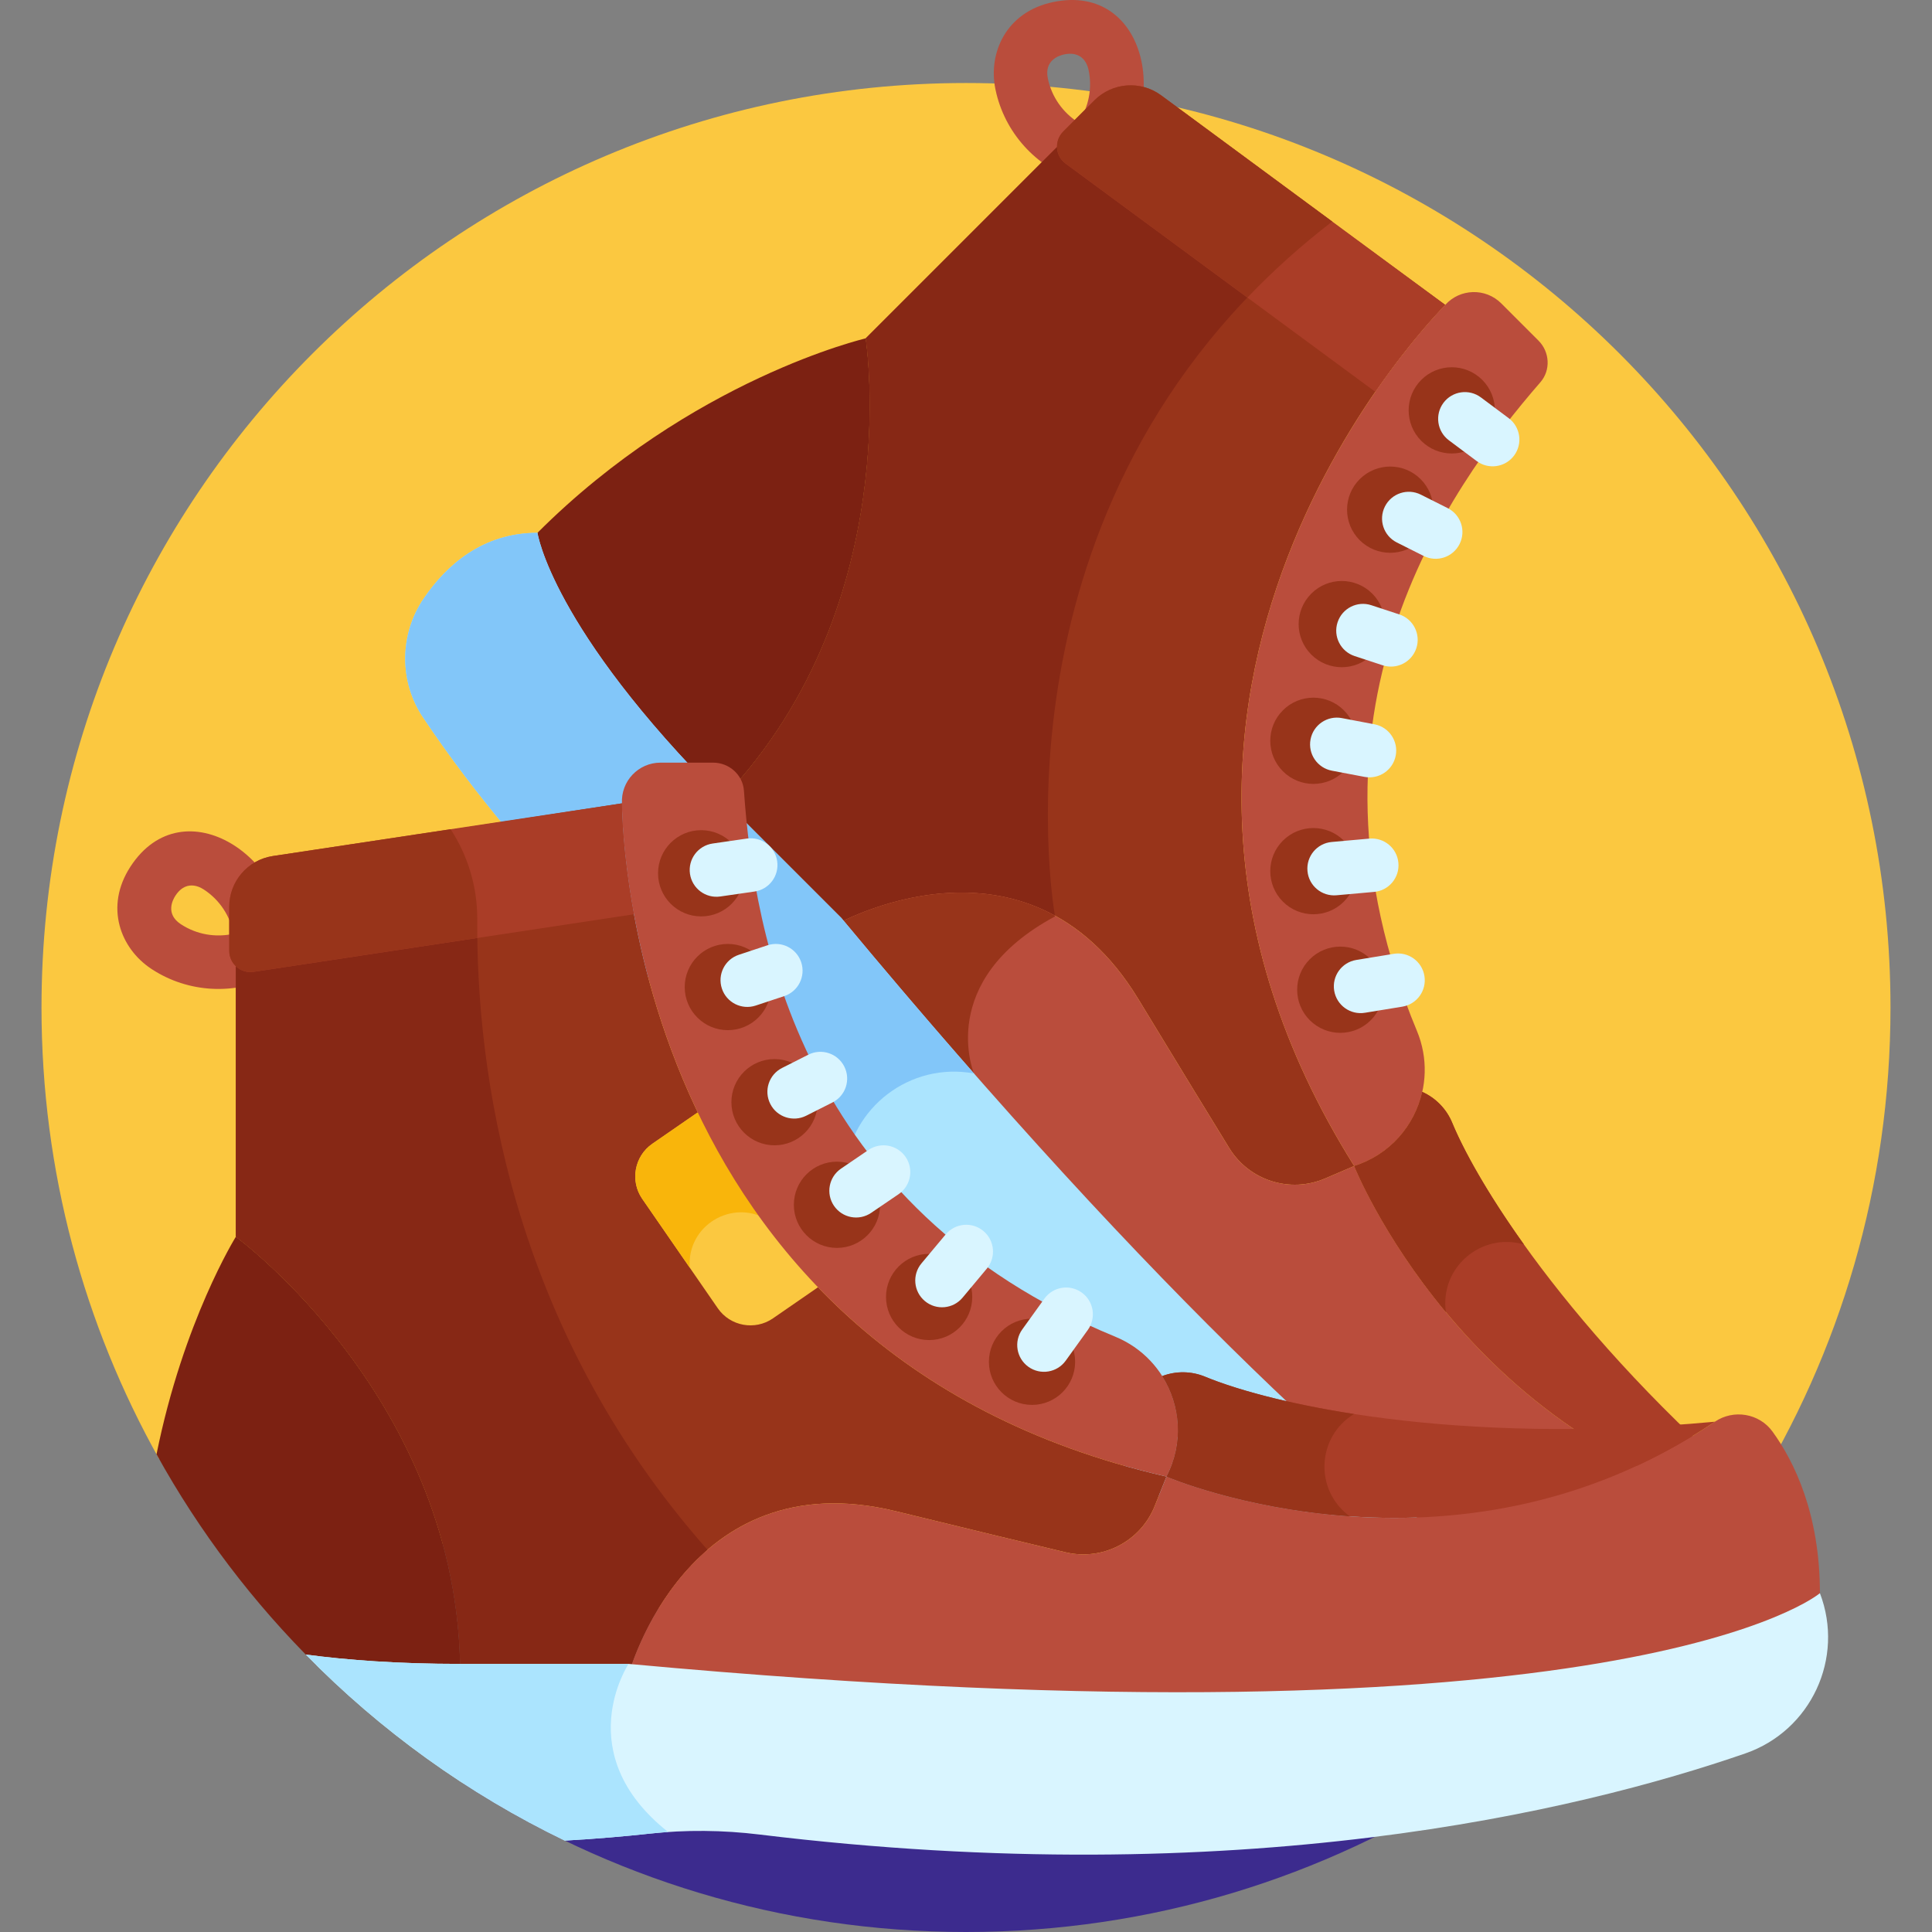 <svg width="511" height="511" viewBox="0 0 511 511" fill="none" xmlns="http://www.w3.org/2000/svg">
<rect x="0" y="0" width="511" height="511" fill="#808080" stroke="none"/>
<g clip-path="url(#clip0)">
<path d="M255.5 21.957C120.456 21.957 10.978 131.434 10.978 266.479C10.978 309.835 22.277 350.545 42.07 385.855L368.069 483.589C446.466 442.86 500.022 360.927 500.022 266.479C500.022 131.434 390.548 21.957 255.5 21.957Z" fill="#FBC840"/>
<path d="M122.53 471.702C160.806 496.556 206.463 511 255.5 511C304.537 511 350.198 496.556 388.474 471.702H122.53Z" fill="#3C2B8E"/>
<path d="M263.321 23.782L263.25 23.434C261.379 14.054 266.018 3.185 278.514 0.55C303.582 -4.733 310.693 29.263 291.777 46.284C289.89 47.98 287.243 48.538 284.833 47.746C273.979 44.183 265.695 35.037 263.321 23.782ZM281.434 14.401C280.182 14.666 276.182 15.895 277.13 20.663L277.165 20.838C278.186 25.665 281.141 29.813 285.227 32.398C287.917 28.394 288.95 23.411 287.94 18.608C287.886 18.526 287.231 13.177 281.434 14.401Z" fill="#BA4D3C"/>
<path d="M382.248 80.643L308.311 26.425C302.911 22.464 295.434 23.037 290.697 27.77L228.974 89.493C228.974 89.493 240.292 162.117 189.064 213.344L220.541 244.822C220.541 244.822 271.461 215.504 301.087 264.264C312.56 283.149 320.147 295.555 325.137 303.664C330.42 312.256 341.2 315.672 350.471 311.699L358.178 308.397C279.176 182.483 382.248 80.643 382.248 80.643Z" fill="#98341A"/>
<path d="M308.311 26.425C302.911 22.464 295.434 23.037 290.697 27.77L228.974 89.493C228.974 89.493 240.292 162.117 189.064 213.344L220.541 244.822C220.541 244.822 251.375 227.075 279.017 242.179C278.155 237.157 260.779 129.002 352.276 58.663L308.311 26.425Z" fill="#872815"/>
<path d="M382.248 80.643L307.079 25.189C301.679 21.228 294.198 21.801 289.461 26.534L281.211 34.788C278.786 37.212 279.087 41.228 281.847 43.263L363.753 103.633C373.889 88.908 382.248 80.643 382.248 80.643Z" fill="#AA3D27"/>
<path d="M307.079 25.189C301.679 21.232 294.198 21.801 289.461 26.538L281.211 34.788C278.786 37.212 279.087 41.228 281.847 43.263L329.929 78.706C336.568 71.758 344.003 65.017 352.365 58.596L307.079 25.189Z" fill="#98341A"/>
<path d="M374.755 272.635C340.088 189.536 382.56 129.711 407.426 101.095C410.197 97.902 409.905 93.076 406.915 90.086L397.075 80.246C392.93 76.101 386.162 76.284 382.252 80.647C382.252 80.647 279.176 182.487 358.178 308.397C373.164 303.691 380.802 287.134 374.755 272.635Z" fill="#BA4D3C"/>
<path d="M479.936 413.34C480.883 407.422 476.887 401.831 471 400.693C388.595 384.72 358.178 308.397 358.178 308.397L350.47 311.703C341.2 315.675 330.42 312.256 325.137 303.668C320.147 295.555 312.56 283.153 301.087 264.264C271.461 215.504 220.541 244.822 220.541 244.822C390.271 449.121 458.579 452.412 458.579 452.412C473.464 437.527 478.4 422.927 479.936 413.34Z" fill="#BA4D3C"/>
<path d="M279.055 242.381C279.055 242.381 279.04 242.299 279.02 242.179C251.379 227.075 220.541 244.822 220.541 244.822C232.307 258.986 243.586 272.178 254.389 284.479L257.605 283.921C257.605 283.921 247.364 259.391 279.055 242.381Z" fill="#98341A"/>
<path d="M228.978 89.493C228.978 89.493 182.892 100.191 142.155 140.927C142.155 140.927 143.8 168.081 189.064 213.344C240.291 162.116 228.978 89.493 228.978 89.493Z" fill="#7C2112"/>
<path d="M358.178 308.397C358.178 308.397 388.595 384.72 471 400.693C417.64 356.432 391.308 314.42 384.088 296.946C382.572 293.282 379.718 290.393 376.178 288.798C374.174 297.718 367.644 305.426 358.178 308.397Z" fill="#AA3D27"/>
<path d="M403.071 329.157C393.188 315.336 387.039 304.093 384.088 296.946C382.572 293.282 379.718 290.393 376.178 288.798C374.17 297.722 367.644 305.426 358.178 308.397C358.178 308.397 365.429 326.584 382.435 347.055C380.743 335.231 391.808 325.859 403.071 329.157Z" fill="#98341A"/>
<path d="M458.579 452.412C458.579 452.412 392.275 447.118 222.541 242.822L191.064 211.344C145.801 166.081 142.155 140.927 142.155 140.927C127.645 140.927 118.093 149.485 112.12 158.218C105.629 167.711 105.5 180.222 111.902 189.773C140.226 232.05 176.615 263.96 194.592 278.385C202.241 284.525 209.114 291.551 215.161 299.274C293.866 399.831 372.658 448.003 414.65 468.42C431.188 476.459 451.09 469.203 458.579 452.412Z" fill="#ABE4FE"/>
<path d="M257.605 283.921C246.444 271.204 234.763 257.531 222.545 242.822L191.067 211.344C145.804 166.081 142.155 140.927 142.155 140.927C127.645 140.927 118.093 149.485 112.12 158.218C105.629 167.711 105.5 180.222 111.902 189.773C140.229 232.05 176.615 263.96 194.592 278.385C208.206 289.313 214.463 298.596 223.461 309.679C225.063 292.904 240.716 280.837 257.605 283.921Z" fill="#82C6F9"/>
<path d="M392.045 100.475C387.593 96.023 380.373 96.023 375.917 100.475C371.465 104.928 371.465 112.148 375.917 116.604C380.373 121.056 387.593 121.056 392.045 116.604C396.498 112.148 396.498 104.928 392.045 100.475Z" fill="#98341A"/>
<path d="M375.757 126.744C371.305 122.288 364.084 122.288 359.628 126.744C355.176 131.197 355.176 138.417 359.628 142.869C364.084 147.325 371.305 147.325 375.757 142.869C380.209 138.417 380.209 131.197 375.757 126.744Z" fill="#98341A"/>
<path d="M362.95 157.009C358.498 152.553 351.277 152.553 346.825 157.009C342.369 161.462 342.369 168.682 346.825 173.134C351.277 177.586 358.498 177.586 362.95 173.134C367.406 168.682 367.406 161.462 362.95 157.009Z" fill="#98341A"/>
<path d="M355.445 187.871C350.989 183.415 343.769 183.415 339.316 187.871C334.864 192.323 334.864 199.543 339.316 203.996C343.769 208.452 350.989 208.452 355.445 203.996C359.897 199.543 359.897 192.323 355.445 187.871Z" fill="#98341A"/>
<path d="M355.445 222.35C350.989 217.898 343.769 217.898 339.316 222.35C334.864 226.802 334.864 234.023 339.316 238.475C343.769 242.931 350.989 242.931 355.445 238.475C359.897 234.023 359.897 226.802 355.445 222.35Z" fill="#98341A"/>
<path d="M362.56 253.711C358.108 249.259 350.888 249.259 346.431 253.711C341.979 258.163 341.979 265.383 346.431 269.839C350.888 274.292 358.108 274.292 362.56 269.839C367.012 265.383 367.012 258.163 362.56 253.711Z" fill="#98341A"/>
<path d="M381.784 106.545C384.123 103.415 388.56 102.772 391.691 105.115L399.024 110.588C402.151 112.924 402.802 117.364 400.459 120.499C398.119 123.629 393.687 124.272 390.552 121.933L383.219 116.456C380.077 114.105 379.457 109.668 381.784 106.545Z" fill="#D9F5FF"/>
<path d="M366.295 133.976C368.045 130.483 372.299 129.072 375.796 130.826L382.899 134.393C386.392 136.148 387.804 140.397 386.049 143.89C384.295 147.387 380.045 148.799 376.548 147.044L369.445 143.477C365.936 141.715 364.548 137.458 366.295 133.976Z" fill="#D9F5FF"/>
<path d="M353.78 164.588C355.001 160.873 359.001 158.853 362.712 160.077L370.1 162.506C373.811 163.727 375.831 167.73 374.611 171.442C373.387 175.157 369.387 177.177 365.675 175.953L358.287 173.524C354.599 172.311 352.548 168.323 353.78 164.588Z" fill="#D9F5FF"/>
<path d="M346.63 195.563C347.359 191.723 351.063 189.2 354.907 189.929L363.531 191.571C367.367 192.3 369.889 196.003 369.16 199.843C368.431 203.684 364.728 206.206 360.888 205.477L352.26 203.839C348.416 203.107 345.901 199.395 346.63 195.563Z" fill="#D9F5FF"/>
<path d="M345.816 230.377C345.465 226.483 348.338 223.044 352.233 222.697L362.186 221.804C366.081 221.457 369.519 224.331 369.866 228.221C370.217 232.116 367.344 235.555 363.449 235.902L353.496 236.794C349.609 237.141 346.162 234.276 345.816 230.377Z" fill="#D9F5FF"/>
<path d="M352.884 262.026C352.252 258.167 354.868 254.529 358.728 253.898L368.622 252.28C372.478 251.648 376.12 254.264 376.747 258.124C377.379 261.98 374.763 265.621 370.907 266.253L361.012 267.87C357.161 268.502 353.515 265.89 352.884 262.026Z" fill="#D9F5FF"/>
<path d="M40.199 256.37L39.906 256.175C31.949 250.865 27.544 239.898 34.514 229.2C48.507 207.738 77.575 226.748 76.234 252.159C76.101 254.689 74.623 256.958 72.358 258.101C62.163 263.259 49.84 262.65 40.199 256.37ZM46.378 236.931C45.68 237.999 43.719 241.699 47.762 244.397L47.91 244.494C52.043 247.188 57.068 248.034 61.785 246.974C60.857 242.237 58.062 237.984 53.953 235.302C53.855 235.282 49.61 231.964 46.378 236.931Z" fill="#BA4D3C"/>
<path d="M164.506 212.483L73.883 226.424C67.267 227.442 62.382 233.134 62.382 239.832V327.118C62.382 327.118 121.734 370.47 121.734 442.919H166.253C166.253 442.919 181.528 386.182 236.954 399.71C258.424 404.95 272.557 408.357 281.82 410.564C291.632 412.903 301.668 407.698 305.414 398.334L308.529 390.544C163.633 357.379 164.506 212.483 164.506 212.483Z" fill="#98341A"/>
<path d="M126.233 243.294C126.288 234.619 123.754 226.385 119.267 219.442L73.883 226.424C67.263 227.442 62.378 233.134 62.378 239.832V327.118C62.378 327.118 121.734 370.471 121.734 442.919H166.253C166.253 442.919 171.531 423.332 187.126 409.917C134.327 350.186 125.984 281.882 126.233 243.294Z" fill="#872815"/>
<path d="M185.676 293.652C185.126 293.902 184.588 294.194 184.077 294.545L172.533 302.518C167.793 305.792 166.592 312.35 169.867 317.087L189.859 346.038C193.134 350.779 199.687 351.979 204.428 348.705L215.972 340.736C216.475 340.385 216.931 339.995 217.352 339.582C203.364 325.063 193.141 309.165 185.676 293.652Z" fill="#FBC840"/>
<path d="M203.083 322.666C196.046 313.13 190.327 303.313 185.676 293.652C185.126 293.902 184.588 294.194 184.077 294.545L172.533 302.518C167.793 305.792 166.592 312.35 169.867 317.087L182.444 335.301C181.582 324.124 193.734 316.923 203.083 322.666Z" fill="#F9B50B"/>
<path d="M164.506 212.483L72.136 226.424C65.52 227.442 60.635 233.134 60.635 239.832V251.5C60.635 254.931 63.688 257.555 67.08 257.044L167.684 241.816C164.436 224.237 164.506 212.483 164.506 212.483Z" fill="#AA3D27"/>
<path d="M126.233 243.294C126.292 234.569 123.73 226.292 119.189 219.321L72.136 226.424C65.52 227.442 60.635 233.134 60.635 239.832V251.5C60.635 254.931 63.688 257.555 67.08 257.04L126.249 248.089C126.229 246.444 126.226 244.845 126.233 243.294Z" fill="#98341A"/>
<path d="M294.962 353.539C211.691 319.293 199.422 246.958 196.767 209.138C196.471 204.923 192.849 201.715 188.623 201.715H174.701C168.845 201.715 164.19 206.631 164.506 212.483C164.506 212.483 163.633 357.379 308.529 390.545C315.796 376.623 309.488 359.516 294.962 353.539Z" fill="#BA4D3C"/>
<path d="M468.829 378.658C465.316 373.804 458.536 372.677 453.57 376.03C384.002 423.008 308.529 390.548 308.529 390.548L305.414 398.334C301.667 407.699 291.629 412.903 281.82 410.568C272.556 408.357 258.424 404.95 236.954 399.71C181.527 386.182 166.253 442.919 166.253 442.919C430.731 467.359 481.355 421.387 481.355 421.387C481.355 400.338 474.525 386.521 468.829 378.658Z" fill="#BA4D3C"/>
<path d="M62.378 327.118C62.378 327.118 48.475 349.434 41.399 384.654C52.787 405.239 67.052 424.007 83.656 440.416C94.156 441.928 106.748 442.919 121.734 442.919C121.734 370.471 62.378 327.118 62.378 327.118Z" fill="#7C2112"/>
<path d="M308.529 390.548C308.529 390.548 384.002 423.008 453.57 376.03C384.54 382.467 336.213 371.379 318.755 364.131C315.09 362.611 311.032 362.584 307.398 363.96C312.287 371.687 313.122 381.753 308.529 390.548Z" fill="#AA3D27"/>
<path d="M357.005 401.055C347.597 394.166 348.225 380.057 358.12 373.995C339.738 371.145 326.334 367.278 318.755 364.131C315.09 362.611 311.032 362.584 307.398 363.96C312.291 371.687 313.122 381.753 308.529 390.548C308.529 390.548 328.338 399.059 357.005 401.055Z" fill="#98341A"/>
<path d="M461.616 463.769C478.992 457.761 487.936 438.556 481.355 421.387C481.355 421.387 430.731 464.529 166.253 440.088H121.734C105.403 440.088 91.918 439.094 80.877 437.621C100.588 457.726 123.73 474.455 149.372 486.829C158.194 486.33 165.754 485.644 171.633 485.001C181.383 483.932 191.212 484.038 200.947 485.227C327.706 500.677 417.48 479.024 461.616 463.769Z" fill="#D9F5FF"/>
<path d="M196.857 230.978C196.857 237.274 191.754 242.381 185.453 242.381C179.157 242.381 174.05 237.274 174.05 230.978C174.05 224.682 179.157 219.574 185.453 219.574C191.754 219.574 196.857 224.682 196.857 230.978Z" fill="#98341A"/>
<path d="M203.913 261.068C203.913 267.368 198.806 272.471 192.51 272.471C186.21 272.471 181.103 267.368 181.103 261.068C181.103 254.771 186.21 249.664 192.51 249.664C198.806 249.664 203.913 254.771 203.913 261.068Z" fill="#98341A"/>
<path d="M216.26 291.524C216.26 297.824 211.153 302.927 204.857 302.927C198.557 302.927 193.453 297.824 193.453 291.524C193.453 285.227 198.557 280.12 204.857 280.12C211.153 280.12 216.26 285.227 216.26 291.524Z" fill="#98341A"/>
<path d="M232.775 318.658C232.775 324.954 227.668 330.061 221.371 330.061C215.071 330.061 209.968 324.954 209.968 318.658C209.968 312.358 215.071 307.254 221.371 307.254C227.668 307.254 232.775 312.358 232.775 318.658Z" fill="#98341A"/>
<path d="M257.153 343.036C257.153 349.332 252.05 354.44 245.75 354.44C239.453 354.44 234.346 349.332 234.346 343.036C234.346 336.736 239.453 331.633 245.75 331.633C252.05 331.633 257.153 336.736 257.153 343.036Z" fill="#98341A"/>
<path d="M284.365 360.178C284.365 366.478 279.258 371.586 272.962 371.586C266.662 371.586 261.558 366.478 261.558 360.178C261.558 353.882 266.662 348.775 272.962 348.775C279.258 348.775 284.365 353.882 284.365 360.178Z" fill="#98341A"/>
<path d="M182.494 231.126C181.933 227.259 184.615 223.668 188.483 223.106L197.543 221.793C201.399 221.235 205.001 223.913 205.559 227.785C206.12 231.652 203.438 235.243 199.57 235.804L190.514 237.114C186.627 237.68 183.052 234.978 182.494 231.126Z" fill="#D9F5FF"/>
<path d="M190.935 261.477C189.703 257.765 191.711 253.758 195.422 252.53L202.97 250.027C206.682 248.795 210.685 250.806 211.913 254.514C213.145 258.225 211.138 262.229 207.426 263.461L199.882 265.964C196.155 267.2 192.159 265.169 190.935 261.477Z" fill="#D9F5FF"/>
<path d="M203.73 291.968C201.968 288.479 203.368 284.221 206.861 282.463L213.8 278.958C217.286 277.196 221.547 278.599 223.309 282.089C225.071 285.578 223.668 289.835 220.178 291.594L213.235 295.098C209.769 296.849 205.5 295.48 203.73 291.968Z" fill="#D9F5FF"/>
<path d="M220.58 318.927C218.381 315.695 219.216 311.293 222.447 309.094L229.703 304.155C232.935 301.956 237.336 302.79 239.539 306.022C241.738 309.254 240.9 313.656 237.668 315.859L230.412 320.794C227.173 323.001 222.771 322.151 220.58 318.927Z" fill="#D9F5FF"/>
<path d="M244.619 344.12C241.617 341.613 241.219 337.149 243.726 334.151L250.132 326.483C252.638 323.484 257.102 323.083 260.104 325.59C263.102 328.097 263.504 332.56 260.993 335.559L254.588 343.227C252.085 346.225 247.621 346.631 244.619 344.12Z" fill="#D9F5FF"/>
<path d="M271.995 361.504C268.822 359.223 268.096 354.798 270.381 351.625L276.233 343.484C278.514 340.311 282.939 339.586 286.112 341.87C289.285 344.151 290.007 348.572 287.726 351.749L281.874 359.89C279.597 363.055 275.172 363.788 271.995 361.504Z" fill="#D9F5FF"/>
<path d="M121.734 440.088C105.403 440.088 91.918 439.094 80.877 437.621C100.588 457.726 123.73 474.455 149.372 486.829C158.194 486.33 165.754 485.644 171.637 485.001C173.333 484.813 175.032 484.677 176.732 484.56H176.728C150.463 463.776 166.253 440.088 166.253 440.088H121.734Z" fill="#ABE4FE"/>
</g>
<defs>
<clipPath id="clip0">
<rect width="511" height="511" fill="white"/>
</clipPath>
</defs>
</svg>

